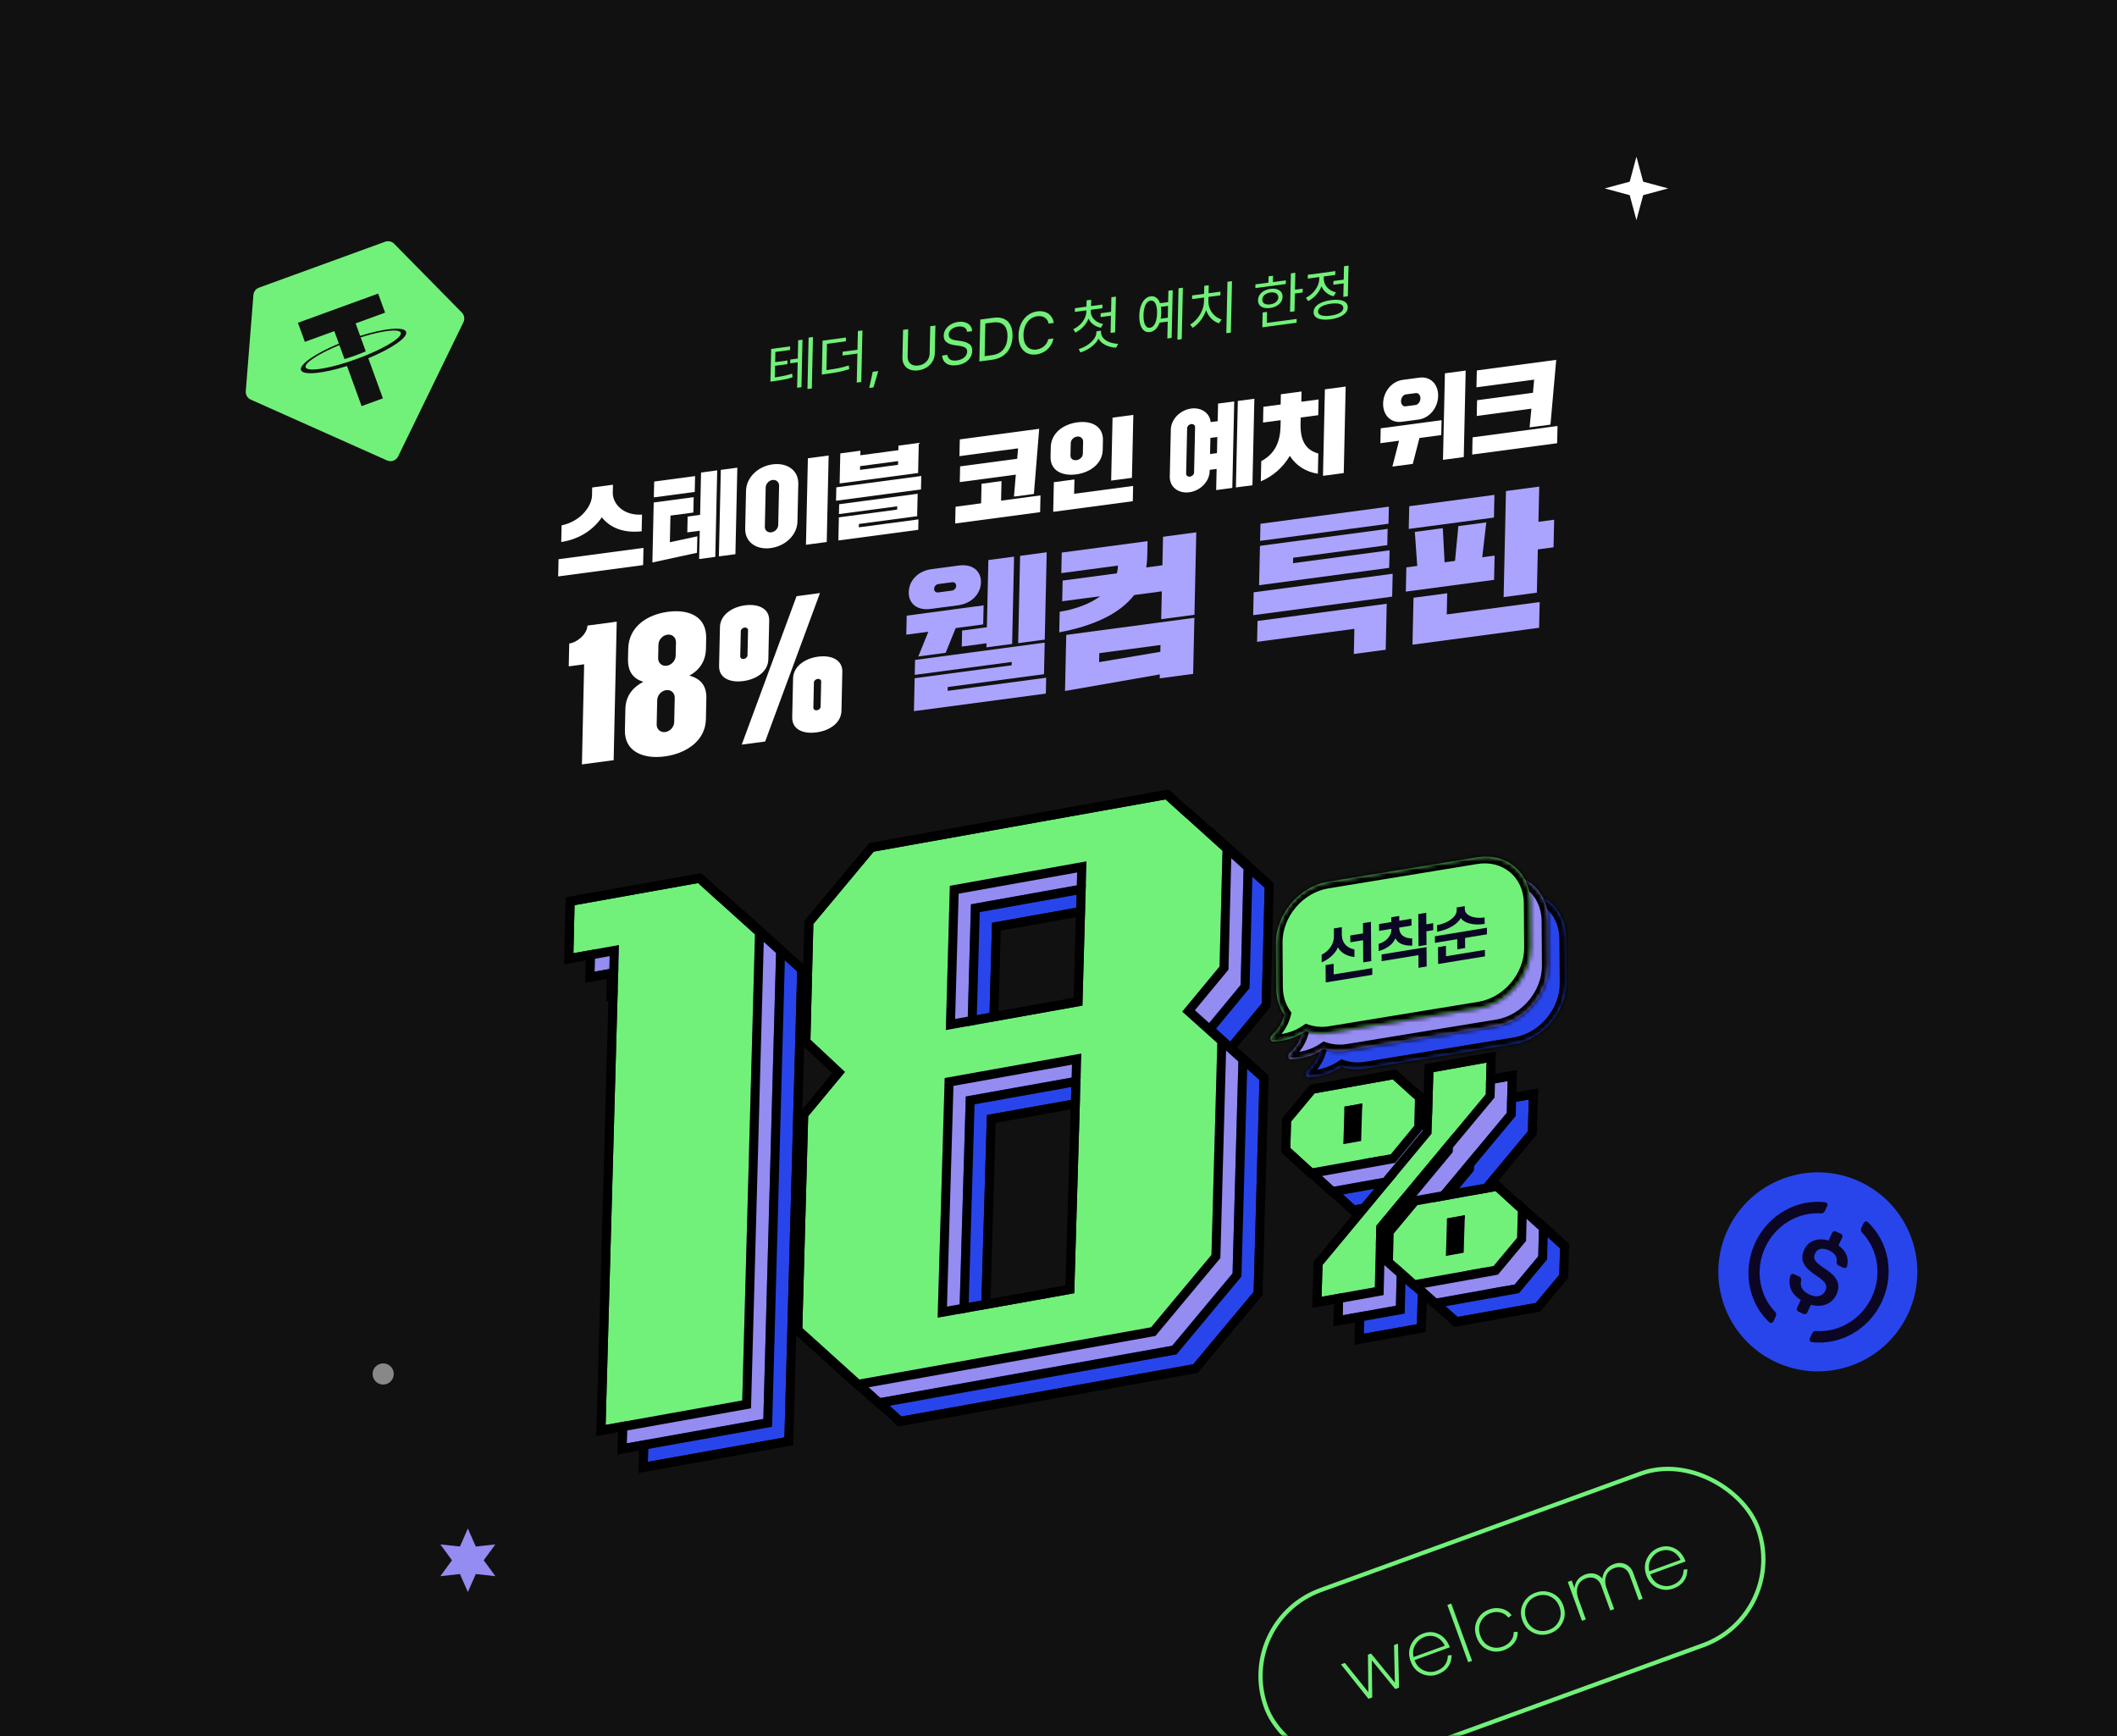 <svg width="500" height="410" viewBox="0 0 500 410" fill="none" xmlns="http://www.w3.org/2000/svg">
<path d="M0 0H500V410H0V0Z" fill="#111111"/>
<mask id="mask0_1096_6700" style="mask-type:alpha" maskUnits="userSpaceOnUse" x="0" y="0" width="500" height="410">
<path d="M0 0H500V410H0V0Z" fill="#111111"/>
</mask>
<g mask="url(#mask0_1096_6700)">
<circle opacity="0.5" cx="90.5" cy="324.5" r="2.5" fill="white"/>
<path d="M386.5 37L388.091 42.909L394 44.5L388.091 46.091L386.5 52L384.909 46.091L379 44.5L384.909 42.909L386.5 37Z" fill="white"/>
<path d="M110.5 361L112.375 365.252L116.995 364.75L114.25 368.5L116.995 372.25L112.375 371.748L110.5 376L108.625 371.748L104.005 372.25L106.75 368.5L104.005 364.75L108.625 365.252L110.5 361Z" fill="#948CF1"/>
<circle cx="429.343" cy="300.383" r="23.5" transform="rotate(25.006 429.343 300.383)" fill="#2845EB"/>
<path fill-rule="evenodd" clip-rule="evenodd" d="M418.873 312.022C418.655 312.488 418.183 312.59 417.818 312.249C412.988 307.668 411.461 300.115 414.553 293.485C417.646 286.855 424.415 283.171 431.028 283.928C431.524 283.988 431.749 284.415 431.532 284.881L430.995 286.032C430.85 286.342 430.45 286.601 430.121 286.57C424.782 286.2 419.415 289.242 416.924 294.581C414.434 299.92 415.552 305.988 419.267 309.839C419.499 310.08 419.562 310.544 419.416 310.856L418.873 312.022Z" fill="#0B0624"/>
<path fill-rule="evenodd" clip-rule="evenodd" d="M426.82 310.008C426.667 310.335 426.274 310.476 425.945 310.323L424.756 309.768C424.427 309.615 424.282 309.222 424.434 308.895L425.306 307.026C422.867 305.464 422.271 303.425 422.843 301.299C422.939 300.937 423.35 300.758 423.694 300.919L425.055 301.553C425.339 301.686 425.485 301.998 425.414 302.307C425.121 303.598 425.383 304.813 427.469 305.786C429.009 306.504 430.499 306.161 431.094 304.885C431.689 303.609 431.271 302.827 429.186 301.402C426.058 299.402 424.948 297.665 426.159 295.068C427.093 293.066 429.345 292.22 431.863 292.988L432.718 291.155C432.87 290.829 433.264 290.687 433.593 290.841L434.782 291.395C435.111 291.549 435.255 291.941 435.103 292.268L434.224 294.152C435.987 295.39 436.701 297.041 436.26 299.021C436.175 299.398 435.757 299.59 435.406 299.427L434.15 298.841C433.881 298.715 433.739 298.432 433.778 298.134C433.974 296.836 433.38 295.963 431.952 295.296C430.374 294.561 429.206 294.937 428.711 295.997C428.189 297.117 428.39 297.897 430.65 299.377C433.717 301.349 434.975 303.064 433.684 305.832C432.705 307.931 430.342 308.897 427.699 308.142L426.827 310.011L426.82 310.008Z" fill="#0B0624"/>
<path fill-rule="evenodd" clip-rule="evenodd" d="M427.987 316.991C427.491 316.932 427.266 316.504 427.483 316.038L428.02 314.887C428.179 314.545 428.528 314.32 428.895 314.348C434.234 314.718 439.602 311.673 442.093 306.332C444.584 300.99 443.467 294.921 439.753 291.068C439.522 290.828 439.458 290.363 439.604 290.051L440.14 288.901C440.358 288.435 440.834 288.325 441.195 288.673C446.024 293.255 447.55 300.811 444.457 307.444C441.363 314.057 434.604 317.74 427.987 316.991Z" fill="#0B0624"/>
<rect x="291.641" y="382.918" width="123.61" height="43.133" rx="21.566" transform="rotate(-20 291.641 382.918)" fill="#111111" stroke="#71F179"/>
<path d="M330.184 388.183L329.244 388.525L329.448 397.389L323.819 390.52L323.086 390.787L323.183 399.648L317.648 392.745L316.708 393.087L323.201 401.217L324.103 400.889L323.996 392.116L329.534 398.912L330.436 398.583L330.184 388.183ZM342.292 388.713C341.743 387.381 340.895 386.455 339.76 385.91C338.625 385.365 337.416 385.316 336.156 385.774C334.86 386.246 333.915 387.101 333.304 388.345C332.692 389.589 332.647 390.926 333.166 392.354C333.686 393.782 334.561 394.783 335.816 395.306C337.058 395.854 338.306 395.889 339.546 395.438C340.598 395.055 341.43 394.475 341.997 393.694C342.565 392.913 342.843 391.982 342.844 390.875L341.968 390.981C341.903 392.792 341 393.994 339.252 394.63C338.275 394.986 337.28 394.943 336.268 394.503C335.257 394.062 334.52 393.266 334.089 392.082L342.415 389.052L342.292 388.713ZM336.457 386.601C337.397 386.259 338.315 386.266 339.191 386.628C340.049 386.997 340.738 387.661 341.234 388.673L333.867 391.354C333.61 390.298 333.748 389.333 334.274 388.439C334.807 387.564 335.518 386.943 336.457 386.601ZM347.682 392.243L342.757 378.711L341.836 379.046L346.761 392.578L347.682 392.243ZM354.914 388.887C353.824 389.283 352.792 389.255 351.792 388.788C350.781 388.348 350.075 387.519 349.637 386.317C349.22 385.17 349.235 384.1 349.713 383.075C350.198 382.069 350.963 381.364 352.034 380.974C352.824 380.687 353.594 380.641 354.384 380.822C355.154 381.009 355.773 381.423 356.259 382.055L357.021 381.458C356.424 380.696 355.638 380.174 354.657 379.935C353.676 379.696 352.697 379.754 351.72 380.11C350.404 380.589 349.459 381.443 348.867 382.681C348.256 383.925 348.229 385.254 348.735 386.645C349.255 388.073 350.13 389.074 351.372 389.622C352.621 390.189 353.906 390.211 355.222 389.732C356.218 389.37 357.031 388.797 357.636 388.002C358.241 387.208 358.502 386.346 358.431 385.393L357.497 385.456C357.524 386.234 357.309 386.929 356.826 387.531C356.33 388.158 355.704 388.599 354.914 388.887ZM362.649 376.153C361.277 376.653 360.302 377.54 359.709 378.777C359.098 380.021 359.064 381.332 359.563 382.704C360.069 384.094 360.938 385.077 362.206 385.637C363.462 386.222 364.772 386.256 366.144 385.757C367.498 385.264 368.48 384.396 369.084 383.133C369.677 381.896 369.73 380.578 369.223 379.188C368.724 377.816 367.837 376.84 366.588 376.273C365.32 375.713 364.002 375.661 362.649 376.153ZM365.843 384.93C364.735 385.334 363.658 385.3 362.633 384.822C361.607 384.343 360.883 383.522 360.465 382.375C360.048 381.229 360.075 380.134 360.553 379.108C361.031 378.083 361.816 377.372 362.943 376.961C364.052 376.558 365.128 376.592 366.154 377.07C367.179 377.548 367.904 378.37 368.321 379.516C368.738 380.662 368.693 381.765 368.215 382.79C367.736 383.815 366.934 384.533 365.843 384.93ZM381.197 369.381C380.389 369.675 379.75 370.142 379.286 370.736C378.802 371.338 378.524 372.035 378.432 372.835C377.967 372.259 377.381 371.877 376.673 371.687C375.973 371.517 375.221 371.556 374.469 371.83C372.891 372.404 372.028 373.485 371.863 375.077L371.206 373.273L370.285 373.608L373.63 382.798L374.551 382.463L372.793 377.633C372.383 376.505 372.336 375.501 372.654 374.619C372.971 373.737 373.619 373.118 374.577 372.77C375.366 372.482 376.076 372.501 376.735 372.793C377.402 373.104 377.872 373.635 378.159 374.424L380.321 380.363L381.242 380.028L379.484 375.198C379.066 374.051 379.02 373.047 379.356 372.158C379.681 371.295 380.328 370.676 381.305 370.321C382.095 370.033 382.804 370.052 383.463 370.344C384.13 370.655 384.6 371.186 384.887 371.975L387.049 377.914L387.97 377.579L385.76 371.509C385.398 370.513 384.784 369.821 383.938 369.426C383.08 369.057 382.175 369.025 381.197 369.381ZM397.976 368.446C397.427 367.113 396.579 366.187 395.444 365.643C394.31 365.098 393.1 365.049 391.841 365.507C390.544 365.979 389.599 366.834 388.988 368.078C388.376 369.322 388.331 370.658 388.851 372.087C389.37 373.515 390.246 374.516 391.5 375.038C392.742 375.587 393.99 375.622 395.23 375.171C396.283 374.788 397.115 374.208 397.682 373.427C398.249 372.646 398.527 371.715 398.528 370.607L397.652 370.714C397.587 372.525 396.684 373.726 394.936 374.362C393.959 374.718 392.964 374.676 391.953 374.235C390.941 373.795 390.204 372.999 389.773 371.815L398.099 368.784L397.976 368.446ZM392.142 366.334C393.081 365.992 393.999 365.999 394.876 366.361C395.733 366.729 396.422 367.394 396.918 368.405L389.551 371.087C389.294 370.031 389.432 369.065 389.958 368.172C390.491 367.297 391.202 366.676 392.142 366.334Z" fill="#71F179"/>
<path d="M91.416 108.746C92.401 109.185 93.558 108.764 94.03 107.794L109.454 76.098C109.825 75.336 109.676 74.424 109.081 73.82L93.081 57.564C92.532 57.006 91.708 56.82 90.972 57.087L61.165 67.936C60.429 68.204 59.917 68.877 59.855 69.657L58.048 92.394C57.981 93.239 58.453 94.034 59.227 94.379L91.416 108.746Z" fill="#71F179"/>
<path fill-rule="evenodd" clip-rule="evenodd" d="M86.699 83.816C86.562 83.878 85.848 84.186 84.222 84.777C82.929 85.248 81.998 85.544 81.67 85.647C76.595 87.252 72.558 87.765 72.19 86.753C71.821 85.741 75.244 83.54 80.162 81.504L81.364 84.805C81.699 84.709 82.654 84.422 83.947 83.952C85.499 83.387 86.253 83.041 86.388 82.978L85.187 79.678C90.252 78.079 94.282 77.569 94.649 78.578C95.016 79.588 91.603 81.787 86.694 83.817L86.699 83.816ZM83.992 76.374L90.951 73.841L89.311 69.336L70.364 76.233L72.004 80.737L78.962 78.205L80.036 81.157C74.473 83.468 70.616 86.104 71.09 87.408C71.565 88.712 76.214 88.251 81.961 86.447L85.407 95.912L90.436 94.082L86.989 84.613C92.54 82.307 96.39 79.674 95.916 78.371C95.442 77.069 90.803 77.526 85.065 79.327L83.992 76.374Z" fill="#111111"/>
</g>
<g clip-path="url(#clip0_1096_6700)">
<path d="M185.266 339.478L153.005 345.251L156.153 231.917L145.399 233.842L145.663 222.5L174.829 217.281L188.272 229.421L185.266 339.478Z" fill="#2845EB"/>
<path d="M297.996 236.994L289.186 247.641L297.465 255.057L296.086 305.101L281.829 322.198L212.906 334.531L199.463 322.392L200.843 272.348L209.509 261.899L201.374 254.285L202.062 226.953L216.318 209.857L285.242 197.523L298.685 209.663L297.996 236.994ZM233.348 251.986L265.61 246.212L266.565 212.159L234.304 217.932L233.348 251.986ZM265.346 257.554L233.084 263.327L231.419 319.924L263.681 314.151L265.346 257.554Z" fill="#2845EB"/>
<path d="M334.667 312.742L322.097 314.992L322.318 307.485L348.075 276.474L348.503 261.93L361.072 259.68L360.851 267.187L335.031 298.209L334.667 312.742ZM314.724 279.842L314.889 273.612L320.443 266.951L338.917 263.645L344.154 268.375L343.989 274.605L338.442 281.331L319.968 284.637L314.724 279.842ZM327.245 278.935L331.434 278.185L331.704 269.336L327.514 270.086L327.245 278.935ZM368.281 301.06L362.726 307.721L344.253 311.027L338.952 306.308L339.117 300.078L344.728 293.341L363.201 290.035L368.446 294.83L368.281 301.06ZM355.925 295.737L351.735 296.487L351.466 305.336L355.656 304.586L355.925 295.737Z" fill="#2845EB"/>
<path fill-rule="evenodd" clip-rule="evenodd" d="M187.342 341.329L150.805 347.867L153.954 234.533L143.211 236.456L143.579 220.651L175.564 214.927L190.428 228.35L187.342 341.329ZM156.153 231.917L153.004 345.251L185.266 339.478L188.272 229.421L174.829 217.281L145.663 222.5L145.399 233.842L156.153 231.917ZM300.104 237.737L292.179 247.314L299.621 253.981L298.192 305.852L282.862 324.235L212.171 336.886L197.307 323.463L198.737 271.601L206.542 262.189L199.221 255.336L199.954 226.205L215.286 207.819L285.977 195.169L300.838 208.589L300.104 237.737ZM209.508 261.899L200.842 272.348L199.463 322.392L212.906 334.532L281.829 322.198L296.086 305.101L297.465 255.057L289.186 247.641L297.996 236.994L298.684 209.663L285.241 197.523L216.318 209.857L202.062 226.953L201.374 254.285L209.508 261.899ZM263.536 244.361L264.365 214.775L236.378 219.783L235.548 249.37L263.536 244.361ZM233.348 251.986L265.61 246.212L266.565 212.159L234.303 217.932L233.348 251.986ZM235.156 265.179L233.623 317.308L261.609 312.3L263.143 260.17L235.156 265.179ZM233.084 263.327L231.419 319.924L263.681 314.151L265.346 257.554L233.084 263.327ZM336.747 314.592L319.894 317.608L320.214 306.735L345.97 275.724L345.977 275.491L339.481 283.368L319.225 286.993L312.569 280.906L312.782 272.862L319.411 264.913L339.652 261.291L346.22 267.223L346.431 260.078L363.275 257.064L362.955 267.938L337.139 298.956L337.133 299.182L343.694 291.303L363.944 287.68L370.601 293.766L370.387 301.81L363.759 309.759L343.526 313.379L336.925 307.504L336.747 314.592ZM335.031 298.209L360.851 267.187L361.072 259.68L348.502 261.93L348.075 276.474L322.318 307.485L322.097 314.992L334.667 312.742L335.031 298.209ZM320.443 266.951L314.889 273.612L314.723 279.842L319.968 284.637L338.442 281.331L343.989 274.605L344.154 268.375L338.917 263.645L320.443 266.951ZM368.446 294.83L363.201 290.035L344.728 293.341L339.117 300.079L338.952 306.309L344.253 311.027L362.726 307.721L368.281 301.06L368.446 294.83ZM331.434 278.185L327.244 278.935L327.514 270.086L331.704 269.336L331.434 278.185ZM351.735 296.487L355.925 295.737L355.656 304.586L351.466 305.336L351.735 296.487Z" fill="black"/>
<path d="M180.285 335.116L148.023 340.89L151.171 227.556L140.417 229.48L140.681 218.139L169.847 212.92L183.29 225.06L180.285 335.116Z" fill="#948CF1"/>
<path d="M293.015 232.633L284.204 243.279L292.483 250.696L291.104 300.74L276.847 317.836L207.924 330.17L194.481 318.03L195.861 267.987L204.527 257.537L196.392 249.924L197.08 222.592L211.337 205.495L280.26 193.161L293.703 205.301L293.015 232.633ZM228.366 247.624L260.628 241.851L261.583 207.798L229.322 213.571L228.366 247.624ZM260.364 253.192L228.102 258.966L226.438 315.563L258.699 309.79L260.364 253.192Z" fill="#948CF1"/>
<path d="M329.685 308.381L317.116 310.63L317.336 303.124L343.093 272.113L343.521 257.568L356.09 255.319L355.869 262.826L330.049 293.848L329.685 308.381ZM309.742 275.481L309.907 269.251L315.461 262.59L333.935 259.284L339.172 264.014L339.007 270.244L333.46 276.97L314.986 280.276L309.742 275.481ZM322.263 274.573L326.453 273.824L326.722 264.975L322.532 265.725L322.263 274.573ZM363.299 296.699L357.744 303.36L339.271 306.666L333.97 301.947L334.135 295.717L339.746 288.979L358.219 285.674L363.464 290.469L363.299 296.699ZM350.943 291.376L346.753 292.126L346.484 300.975L350.674 300.225L350.943 291.376Z" fill="#948CF1"/>
<path fill-rule="evenodd" clip-rule="evenodd" d="M182.36 336.967L145.823 343.506L148.972 230.172L138.229 232.094L138.597 216.29L170.582 210.566L185.446 223.988L182.36 336.967ZM151.171 227.556L148.023 340.89L180.284 335.116L183.29 225.06L169.847 212.92L140.681 218.139L140.417 229.48L151.171 227.556ZM295.122 233.376L287.197 242.953L294.639 249.62L293.21 301.49L277.88 319.874L207.189 332.524L192.325 319.102L193.755 267.24L201.56 257.828L194.239 250.975L194.972 221.844L210.304 203.458L280.995 190.807L295.856 204.228L295.122 233.376ZM204.527 257.537L195.86 267.987L194.481 318.03L207.924 330.17L276.847 317.836L291.104 300.74L292.483 250.696L284.204 243.279L293.014 232.633L293.703 205.301L280.26 193.161L211.336 205.495L197.08 222.592L196.392 249.924L204.527 257.537ZM258.554 240L259.384 210.414L231.396 215.422L230.566 245.008L258.554 240ZM228.366 247.624L260.628 241.851L261.583 207.798L229.321 213.571L228.366 247.624ZM230.174 260.817L228.641 312.946L256.627 307.938L258.161 255.809L230.174 260.817ZM228.102 258.966L226.437 315.563L258.699 309.79L260.364 253.192L228.102 258.966ZM331.765 310.231L314.912 313.247L315.232 302.374L340.988 271.363L340.995 271.13L334.499 279.006L314.243 282.631L307.587 276.545L307.8 268.501L314.429 260.552L334.67 256.93L341.239 262.862L341.449 255.717L358.293 252.702L357.974 263.577L332.157 294.595L332.152 294.821L338.713 286.942L358.962 283.318L365.619 289.404L365.405 297.448L358.777 305.397L338.544 309.018L331.943 303.142L331.765 310.231ZM330.049 293.848L355.869 262.826L356.09 255.319L343.521 257.568L343.093 272.113L317.336 303.124L317.115 310.63L329.685 308.381L330.049 293.848ZM315.461 262.59L309.907 269.251L309.742 275.481L314.986 280.276L333.46 276.97L339.007 270.244L339.172 264.014L333.935 259.284L315.461 262.59ZM363.464 290.469L358.219 285.674L339.746 288.979L334.135 295.717L333.97 301.947L339.271 306.666L357.744 303.36L363.299 296.699L363.464 290.469ZM326.452 273.824L322.263 274.573L322.532 265.725L326.722 264.975L326.452 273.824ZM346.753 292.126L350.943 291.376L350.674 300.225L346.484 300.975L346.753 292.126Z" fill="black"/>
<path d="M175.303 330.755L143.041 336.528L146.189 223.195L135.435 225.119L135.7 213.778L164.866 208.558L178.309 220.698L175.303 330.755Z" fill="#71F179"/>
<path d="M288.033 228.272L279.222 238.918L287.502 246.335L286.123 296.378L271.866 313.475L202.943 325.809L189.5 313.669L190.879 263.625L199.545 253.176L191.41 245.562L192.099 218.231L206.355 201.134L275.278 188.8L288.721 200.94L288.033 228.272ZM223.385 243.263L255.647 237.49L256.602 203.436L224.34 209.21L223.385 243.263ZM255.383 248.831L223.121 254.604L221.456 311.202L253.718 305.428L255.383 248.831Z" fill="#71F179"/>
<path d="M324.704 304.02L312.134 306.269L312.355 298.762L338.111 267.751L338.539 253.207L351.109 250.958L350.888 258.464L325.068 289.487L324.704 304.02ZM304.76 271.119L304.925 264.889L310.48 258.228L328.953 254.922L334.191 259.652L334.026 265.882L328.478 272.609L310.005 275.915L304.76 271.119ZM317.281 270.212L321.471 269.462L321.74 260.614L317.55 261.363L317.281 270.212ZM358.317 292.337L352.763 298.998L334.29 302.304L328.989 297.586L329.154 291.356L334.765 284.618L353.238 281.312L358.483 286.107L358.317 292.337ZM345.962 287.015L341.772 287.764L341.502 296.613L345.692 295.863L345.962 287.015Z" fill="#71F179"/>
<path fill-rule="evenodd" clip-rule="evenodd" d="M177.379 332.606L140.842 339.144L143.99 225.811L133.248 227.733L133.616 211.928L165.601 206.204L180.464 219.627L177.379 332.606ZM146.189 223.195L143.041 336.528L175.303 330.755L178.308 220.698L164.865 208.558L135.699 213.778L135.435 225.119L146.189 223.195ZM290.141 229.015L282.215 238.591L289.658 245.258L288.228 297.129L272.898 315.513L202.207 328.163L187.344 314.74L188.773 262.878L196.579 253.466L189.257 246.613L189.991 217.482L205.322 199.096L276.014 186.446L290.875 199.867L290.141 229.015ZM199.545 253.176L190.879 263.625L189.5 313.669L202.943 325.809L271.866 313.475L286.122 296.378L287.502 246.335L279.222 238.918L288.033 228.272L288.721 200.94L275.278 188.8L206.355 201.134L192.098 218.231L191.41 245.562L199.545 253.176ZM253.572 235.639L254.402 206.052L226.415 211.061L225.585 240.647L253.572 235.639ZM223.385 243.263L255.647 237.49L256.602 203.436L224.34 209.21L223.385 243.263ZM225.193 256.456L223.659 308.585L251.646 303.577L253.179 251.448L225.193 256.456ZM223.121 254.604L221.456 311.202L253.718 305.429L255.383 248.831L223.121 254.604ZM326.784 305.87L309.931 308.886L310.251 298.012L336.007 267.001L336.014 266.768L329.518 274.645L309.262 278.27L302.605 272.184L302.819 264.14L309.447 256.191L329.689 252.568L336.257 258.5L336.467 251.355L353.312 248.341L352.992 259.216L327.176 290.234L327.17 290.459L333.731 282.581L353.981 278.957L360.637 285.043L360.424 293.087L353.795 301.036L333.563 304.657L326.962 298.781L326.784 305.87ZM325.068 289.487L350.888 258.464L351.109 250.958L338.539 253.207L338.111 267.751L312.355 298.762L312.134 306.269L324.704 304.02L325.068 289.487ZM310.48 258.228L304.925 264.889L304.76 271.119L310.005 275.915L328.478 272.609L334.026 265.882L334.191 259.652L328.953 254.922L310.48 258.228ZM358.483 286.107L353.238 281.312L334.765 284.618L329.154 291.356L328.988 297.586L334.289 302.304L352.763 298.998L358.317 292.337L358.483 286.107ZM321.471 269.462L317.281 270.212L317.55 261.363L321.74 260.614L321.471 269.462ZM341.772 287.764L345.962 287.015L345.692 295.863L341.502 296.613L341.772 287.764Z" fill="black"/>
<mask id="path-20-inside-1_1096_6700" fill="white">
<path fill-rule="evenodd" clip-rule="evenodd" d="M322.097 216.644C315.229 217.769 309.705 224.322 309.757 231.28L309.836 241.78C309.855 244.214 310.553 246.375 311.747 248.109C311.287 249.882 310.365 251.494 308.918 252.759C308.274 253.323 308.328 254.383 309.111 254.367C311.279 254.323 314.166 253.751 316.812 251.933C318.488 252.503 320.374 252.67 322.366 252.343L357.597 246.574C364.464 245.45 369.988 238.897 369.936 231.938L369.857 221.439C369.804 214.48 364.195 209.751 357.327 210.875L322.097 216.644Z"/>
</mask>
<path fill-rule="evenodd" clip-rule="evenodd" d="M322.097 216.644C315.229 217.769 309.705 224.322 309.757 231.28L309.836 241.78C309.855 244.214 310.553 246.375 311.747 248.109C311.287 249.882 310.365 251.494 308.918 252.759C308.274 253.323 308.328 254.383 309.111 254.367C311.279 254.323 314.166 253.751 316.812 251.933C318.488 252.503 320.374 252.67 322.366 252.343L357.597 246.574C364.464 245.45 369.988 238.897 369.936 231.938L369.857 221.439C369.804 214.48 364.195 209.751 357.327 210.875L322.097 216.644Z" fill="#2845EB"/>
<path d="M311.747 248.109L313.246 248.291L313.427 247.593L313.062 247.062L311.747 248.109ZM308.918 252.759L308.019 251.613L308.019 251.613L308.918 252.759ZM309.111 254.367L309.317 252.772L309.317 252.772L309.111 254.367ZM316.812 251.933L317.495 250.41L316.789 250.169L316.091 250.648L316.812 251.933ZM311.312 231.026C311.266 224.937 316.1 219.203 322.108 218.219L322.085 215.069C314.359 216.335 308.144 223.706 308.203 231.535L311.312 231.026ZM311.391 241.525L311.312 231.026L308.203 231.535L308.282 242.035L311.391 241.525ZM313.062 247.062C312.018 245.546 311.407 243.658 311.391 241.525L308.282 242.035C308.303 244.77 309.088 247.204 310.433 249.155L313.062 247.062ZM309.816 253.906C311.592 252.353 312.704 250.385 313.246 248.291L310.248 247.926C309.871 249.38 309.137 250.635 308.019 251.613L309.816 253.906ZM309.317 252.772C309.48 252.769 309.679 252.829 309.832 252.983C309.972 253.125 310.017 253.286 310.027 253.393C310.045 253.583 309.971 253.77 309.816 253.906L308.019 251.613C307.22 252.312 306.852 253.311 306.932 254.168C307.017 255.091 307.672 255.987 308.905 255.962L309.317 252.772ZM316.091 250.648C313.817 252.211 311.281 252.732 309.317 252.772L308.905 255.962C311.278 255.914 314.515 255.291 317.533 253.217L316.091 250.648ZM322.354 250.768C320.608 251.054 318.959 250.908 317.495 250.41L316.129 253.456C318.016 254.098 320.14 254.285 322.378 253.918L322.354 250.768ZM357.585 244.999L322.354 250.768L322.378 253.918L357.609 248.149L357.585 244.999ZM368.382 232.193C368.428 238.282 363.594 244.015 357.585 244.999L357.609 248.149C365.334 246.884 371.549 239.512 371.49 231.684L368.382 232.193ZM368.302 221.693L368.382 232.193L371.49 231.684L371.411 221.184L368.302 221.693ZM357.339 212.45C363.348 211.466 368.256 215.604 368.302 221.693L371.411 221.184C371.352 213.356 365.041 208.035 357.315 209.3L357.339 212.45ZM322.108 218.219L357.339 212.45L357.315 209.3L322.085 215.069L322.108 218.219Z" fill="black" mask="url(#path-20-inside-1_1096_6700)"/>
<path d="M330.338 230.455L330.378 235.697L332.264 235.388L332.194 226.12L330.308 226.429L330.326 228.845L327.322 229.336L327.334 230.947L330.338 230.455ZM320.559 235.692C322.253 234.963 323.821 233.6 324.403 232.124C325.006 233.406 326.577 234.255 328.305 234.423L328.291 232.622C326.644 232.372 325.353 231.121 325.326 229.308L325.311 227.37L323.439 227.676L323.453 229.56C323.467 231.403 322.198 233.073 320.546 233.89L320.559 235.692ZM332.518 238.626L332.506 237.043L323.399 238.534L323.381 236.023L321.481 236.334L321.512 240.428L332.518 238.626ZM334.026 233.022C335.762 232.533 337.36 231.533 337.969 229.998C338.586 231.332 340.194 231.807 341.947 231.725L341.934 230.019C340.357 230.086 338.881 229.33 338.867 227.542L338.867 227.473L341.776 226.997L341.764 225.386L338.882 225.858L338.873 224.725L337.001 225.032L337.009 226.165L334.113 226.639L334.125 228.25L337.021 227.775L337.022 227.844C337.035 229.632 335.588 230.866 334.013 231.316L334.026 233.022ZM345.318 231.569L345.293 228.348L346.91 228.083L346.897 226.432L345.281 226.696L345.26 223.98L343.374 224.289L343.432 231.878L345.318 231.569ZM343.407 233.987L343.43 236.976L345.356 236.66L345.322 232.088L334.707 233.826L334.719 235.409L343.407 233.987ZM347.816 228.454C350.523 227.97 352.618 226.67 353.416 225.227C354.221 226.408 356.316 227.021 359.051 226.614L359.039 225.086C356.439 225.457 354.369 224.593 354.358 223.092L354.352 222.409L352.44 222.722L352.445 223.405C352.456 224.906 350.417 226.429 347.805 226.912L347.816 228.454ZM352.577 230.216L352.595 232.605L354.44 232.303L354.422 229.914L359.595 229.067L359.583 227.511L347.298 229.523L347.31 231.079L352.577 230.216ZM359.122 234.27L359.11 232.741L349.923 234.245L349.905 231.788L348.032 232.095L348.063 236.081L359.122 234.27Z" fill="#2845EB"/>
<mask id="path-23-inside-2_1096_6700" fill="white">
<path fill-rule="evenodd" clip-rule="evenodd" d="M317.897 212.443C311.029 213.568 305.505 220.12 305.557 227.079L305.636 237.579C305.655 240.013 306.353 242.174 307.547 243.907C307.087 245.681 306.165 247.292 304.718 248.558C304.074 249.121 304.128 250.182 304.911 250.166C307.079 250.122 309.966 249.549 312.612 247.731C314.288 248.302 316.174 248.468 318.166 248.142L353.397 242.373C360.264 241.248 365.789 234.695 365.736 227.737L365.657 217.237C365.604 210.279 359.995 205.549 353.127 206.674L317.897 212.443Z"/>
</mask>
<path fill-rule="evenodd" clip-rule="evenodd" d="M317.897 212.443C311.029 213.568 305.505 220.12 305.557 227.079L305.636 237.579C305.655 240.013 306.353 242.174 307.547 243.907C307.087 245.681 306.165 247.292 304.718 248.558C304.074 249.121 304.128 250.182 304.911 250.166C307.079 250.122 309.966 249.549 312.612 247.731C314.288 248.302 316.174 248.468 318.166 248.142L353.397 242.373C360.264 241.248 365.789 234.695 365.736 227.737L365.657 217.237C365.604 210.279 359.995 205.549 353.127 206.674L317.897 212.443Z" fill="#948CF1"/>
<path d="M307.547 243.907L309.046 244.09L309.227 243.391L308.862 242.861L307.547 243.907ZM304.718 248.558L305.616 249.704L305.616 249.704L304.718 248.558ZM304.911 250.166L305.117 248.571L305.117 248.571L304.911 250.166ZM312.612 247.731L313.295 246.208L312.589 245.968L311.891 246.447L312.612 247.731ZM307.112 226.824C307.066 220.736 311.9 215.002 317.908 214.018L317.885 210.868C310.159 212.133 303.944 219.505 304.003 227.333L307.112 226.824ZM307.191 237.324L307.112 226.824L304.003 227.333L304.082 237.833L307.191 237.324ZM308.862 242.861C307.818 241.345 307.207 239.456 307.191 237.324L304.082 237.833C304.103 240.569 304.889 243.002 306.233 244.954L308.862 242.861ZM305.616 249.704C307.392 248.151 308.504 246.184 309.046 244.09L306.048 243.724C305.671 245.178 304.937 246.433 303.819 247.412L305.616 249.704ZM305.117 248.571C305.28 248.567 305.479 248.627 305.632 248.782C305.772 248.923 305.817 249.085 305.827 249.192C305.845 249.381 305.771 249.569 305.616 249.704L303.819 247.412C303.02 248.11 302.652 249.11 302.732 249.966C302.817 250.889 303.472 251.786 304.705 251.761L305.117 248.571ZM311.891 246.447C309.617 248.009 307.081 248.531 305.117 248.571L304.705 251.761C307.078 251.713 310.315 251.089 313.333 249.016L311.891 246.447ZM318.154 246.567C316.408 246.853 314.759 246.707 313.295 246.208L311.929 249.254C313.816 249.897 315.94 250.083 318.178 249.717L318.154 246.567ZM353.385 240.798L318.154 246.567L318.178 249.717L353.409 243.948L353.385 240.798ZM364.182 227.991C364.228 234.08 359.394 239.814 353.385 240.798L353.409 243.948C361.134 242.683 367.349 235.311 367.29 227.482L364.182 227.991ZM364.102 217.492L364.182 227.991L367.29 227.482L367.211 216.983L364.102 217.492ZM353.139 208.249C359.148 207.265 364.057 211.403 364.102 217.492L367.211 216.983C367.152 209.154 360.841 203.834 353.115 205.099L353.139 208.249ZM317.908 214.018L353.139 208.249L353.115 205.099L317.885 210.868L317.908 214.018Z" fill="black" mask="url(#path-23-inside-2_1096_6700)"/>
<path d="M326.138 226.255L326.177 231.496L328.063 231.187L327.993 221.919L326.108 222.228L326.126 224.644L323.122 225.136L323.134 226.747L326.138 226.255ZM316.359 231.491C318.053 230.763 319.62 229.399 320.203 227.924C320.806 229.205 322.377 230.055 324.104 230.223L324.091 228.421C322.443 228.172 321.153 226.921 321.126 225.108L321.111 223.169L319.238 223.476L319.253 225.36C319.267 227.202 317.998 228.872 316.345 229.69L316.359 231.491ZM328.317 234.426L328.305 232.842L319.199 234.334L319.18 231.822L317.281 232.133L317.312 236.228L328.317 234.426ZM329.826 228.821C331.562 228.332 333.159 227.333 333.768 225.798C334.385 227.132 335.994 227.606 337.747 227.524L337.734 225.818C336.156 225.885 334.68 225.129 334.667 223.341L334.666 223.273L337.576 222.796L337.564 221.186L334.681 221.658L334.673 220.525L332.8 220.831L332.809 221.964L329.913 222.439L329.925 224.049L332.821 223.575L332.821 223.643C332.835 225.431 331.388 226.666 329.813 227.115L329.826 228.821ZM341.117 227.369L341.093 224.147L342.709 223.883L342.697 222.231L341.08 222.496L341.06 219.78L339.174 220.088L339.231 227.678L341.117 227.369ZM339.207 229.786L339.229 232.775L341.156 232.46L341.121 227.887L330.506 229.626L330.518 231.209L339.207 229.786ZM343.616 224.254C346.323 223.769 348.417 222.47 349.216 221.027C350.02 222.207 352.115 222.821 354.85 222.414L354.839 220.885C352.238 221.256 350.168 220.393 350.157 218.891L350.152 218.209L348.239 218.522L348.244 219.204C348.256 220.706 346.217 222.229 343.604 222.711L343.616 224.254ZM348.377 226.016L348.395 228.405L350.24 228.102L350.222 225.714L355.395 224.867L355.383 223.311L343.098 225.322L343.11 226.878L348.377 226.016ZM354.921 230.069L354.91 228.54L345.723 230.045L345.704 227.588L343.832 227.894L343.862 231.88L354.921 230.069Z" fill="#948CF1"/>
<mask id="path-26-inside-3_1096_6700" fill="white">
<path fill-rule="evenodd" clip-rule="evenodd" d="M313.697 208.244C306.83 209.369 301.305 215.921 301.358 222.88L301.437 233.38C301.455 235.814 302.154 237.975 303.348 239.708C302.888 241.482 301.965 243.093 300.518 244.359C299.874 244.922 299.929 245.983 300.711 245.967C302.88 245.923 305.766 245.35 308.413 243.532C310.088 244.103 311.974 244.269 313.966 243.943L349.197 238.174C356.065 237.049 361.589 230.497 361.537 223.538L361.457 213.038C361.405 206.08 355.795 201.35 348.928 202.475L313.697 208.244Z"/>
</mask>
<path fill-rule="evenodd" clip-rule="evenodd" d="M313.697 208.244C306.83 209.369 301.305 215.921 301.358 222.88L301.437 233.38C301.455 235.814 302.154 237.975 303.348 239.708C302.888 241.482 301.965 243.093 300.518 244.359C299.874 244.922 299.929 245.983 300.711 245.967C302.88 245.923 305.766 245.35 308.413 243.532C310.088 244.103 311.974 244.269 313.966 243.943L349.197 238.174C356.065 237.049 361.589 230.497 361.537 223.538L361.457 213.038C361.405 206.08 355.795 201.35 348.928 202.475L313.697 208.244Z" fill="#71F179"/>
<path d="M303.348 239.708L304.847 239.891L305.028 239.192L304.662 238.662L303.348 239.708ZM300.518 244.359L301.417 245.506L301.417 245.506L300.518 244.359ZM300.711 245.967L300.917 244.372L300.917 244.372L300.711 245.967ZM308.413 243.532L309.096 242.009L308.389 241.769L307.692 242.248L308.413 243.532ZM313.966 243.943L313.978 245.518L313.966 243.943ZM349.197 238.174L349.185 236.599L349.197 238.174ZM302.912 222.625C302.866 216.537 307.7 210.803 313.709 209.819L313.685 206.669C305.959 207.934 299.744 215.306 299.804 223.134L302.912 222.625ZM302.991 233.125L302.912 222.625L299.804 223.134L299.883 233.634L302.991 233.125ZM304.662 238.662C303.618 237.146 303.007 235.257 302.991 233.125L299.883 233.634C299.903 236.37 300.689 238.804 302.033 240.755L304.662 238.662ZM301.417 245.506C303.192 243.952 304.304 241.985 304.847 239.891L301.849 239.525C301.472 240.979 300.738 242.234 299.62 243.213L301.417 245.506ZM300.917 244.372C301.08 244.368 301.279 244.428 301.433 244.583C301.573 244.724 301.618 244.886 301.628 244.993C301.645 245.182 301.572 245.37 301.417 245.506L299.62 243.213C298.821 243.911 298.453 244.911 298.532 245.767C298.618 246.69 299.272 247.587 300.505 247.562L300.917 244.372ZM307.692 242.248C305.418 243.81 302.882 244.332 300.917 244.372L300.505 247.562C302.878 247.514 306.115 246.89 309.134 244.817L307.692 242.248ZM313.955 242.368C312.209 242.654 310.56 242.508 309.096 242.009L307.73 245.055C309.616 245.698 311.74 245.885 313.978 245.518L313.955 242.368ZM349.185 236.599L313.955 242.368L313.978 245.518L349.209 239.749L349.185 236.599ZM359.982 223.792C360.028 229.881 355.194 235.615 349.185 236.599L349.209 239.749C356.935 238.484 363.15 231.112 363.091 223.283L359.982 223.792ZM359.903 213.293L359.982 223.792L363.091 223.283L363.012 212.784L359.903 213.293ZM348.94 204.05C354.949 203.066 359.857 207.204 359.903 213.293L363.012 212.784C362.953 204.955 356.642 199.635 348.916 200.9L348.94 204.05ZM313.709 209.819L348.94 204.05L348.916 200.9L313.685 206.669L313.709 209.819Z" fill="black" mask="url(#path-26-inside-3_1096_6700)"/>
<path d="M321.938 222.055L321.978 227.296L323.864 226.987L323.794 217.719L321.908 218.028L321.926 220.444L318.922 220.936L318.935 222.546L321.938 222.055ZM312.159 227.291C313.853 226.563 315.421 225.199 316.003 223.723C316.606 225.005 318.177 225.855 319.905 226.023L319.891 224.221C318.244 223.972 316.953 222.721 316.926 220.907L316.911 218.969L315.039 219.276L315.053 221.159C315.067 223.002 313.798 224.672 312.146 225.489L312.159 227.291ZM324.118 230.226L324.106 228.642L315 230.133L314.981 227.622L313.081 227.933L313.112 232.028L324.118 230.226ZM325.626 224.621C327.363 224.132 328.96 223.132 329.569 221.598C330.186 222.932 331.794 223.406 333.547 223.324L333.534 221.618C331.957 221.685 330.481 220.929 330.467 219.141L330.467 219.073L333.377 218.596L333.364 216.986L330.482 217.458L330.473 216.325L328.601 216.631L328.609 217.764L325.713 218.238L325.725 219.849L328.621 219.375L328.622 219.443C328.635 221.231 327.188 222.466 325.613 222.915L325.626 224.621ZM336.918 223.169L336.893 219.947L338.51 219.683L338.497 218.031L336.881 218.296L336.86 215.579L334.975 215.888L335.032 223.477L336.918 223.169ZM335.007 225.586L335.03 228.575L336.956 228.26L336.922 223.687L326.307 225.425L326.319 227.009L335.007 225.586ZM339.416 220.053C342.124 219.569 344.218 218.27 345.016 216.827C345.821 218.007 347.916 218.621 350.651 218.214L350.639 216.685C348.039 217.056 345.969 216.192 345.958 214.691L345.952 214.008L344.04 214.322L344.045 215.004C344.056 216.506 342.018 218.028 339.405 218.511L339.416 220.053ZM344.177 221.816L344.195 224.204L346.041 223.902L346.023 221.514L351.195 220.667L351.184 219.11L338.898 221.122L338.91 222.678L344.177 221.816ZM350.722 225.869L350.71 224.34L341.524 225.845L341.505 223.388L339.633 223.694L339.663 227.68L350.722 225.869Z" fill="#0B0624"/>
<path d="M132.555 128.014C137.137 127.293 140.277 124.901 142.143 122.174C143.897 124.418 146.95 125.985 151.549 125.481L151.636 121.544C147.065 121.803 144.674 118.833 144.729 116.369L144.771 114.478L139.864 115.132L139.822 117.023C139.767 119.487 137.23 123.114 132.642 124.077L132.555 128.014ZM151.893 133.462L151.984 129.393L131.921 132.068L131.831 136.137L151.893 133.462Z" fill="white"/>
<path d="M168.939 131.518L169.393 111.085L165.577 111.594L165.355 121.601L162.411 121.994L162.327 125.733L165.271 125.34L165.123 132.027L168.939 131.518ZM173.693 130.884L174.147 110.451L170.244 110.972L169.79 131.404L173.693 130.884ZM164.083 116.179L164.167 112.44L154.506 113.728L154.423 117.467L164.083 116.179ZM164.612 130.56L164.698 126.667L158.21 128.058L158.35 121.768L163.758 121.047L163.839 117.418L154.396 118.677L154.081 132.841L164.612 130.56Z" fill="white"/>
<path d="M195.26 128.008L195.714 107.575L190.808 108.23L190.354 128.663L195.26 128.008ZM182.031 129.443C185.432 128.99 188.273 126.418 188.345 123.185L188.542 114.277C188.614 111.044 185.872 109.217 182.47 109.67C179.09 110.121 176.272 112.69 176.2 115.923L176.002 124.831C175.93 128.064 178.651 129.894 182.031 129.443ZM182.179 125.718C181.241 125.843 180.625 125.201 180.642 124.431L180.849 115.084C180.866 114.358 181.516 113.482 182.453 113.357C183.391 113.232 184.028 113.936 184.011 114.662L183.804 124.01C183.787 124.78 183.116 125.593 182.179 125.718Z" fill="white"/>
<path d="M216.843 111.71L217.001 104.606L212.203 105.245L212.179 106.323L203.195 107.521L203.219 106.443L198.465 107.077L198.307 114.181L216.843 111.71ZM203.138 110.094L212.122 108.896L212.103 109.776L203.118 110.974L203.138 110.094ZM217.518 115.589L217.588 112.422L197.526 115.097L197.455 118.264L217.518 115.589ZM216.871 125.127L216.926 122.664L202.838 124.542L202.856 123.75L216.616 121.915L216.734 116.615L198.198 119.086L198.146 121.418L211.906 119.583L211.889 120.353L198.129 122.187L198.008 127.642L216.871 125.127Z" fill="white"/>
<path d="M226.766 110.146L226.684 113.863L239.92 112.098L239.479 117.288L244.189 116.66L245.444 101.274L226.69 103.774L226.602 107.733L240.45 105.887L240.243 108.349L226.766 110.146ZM236.538 113.623L231.828 114.251L231.725 118.87L225.685 119.676L225.597 123.635L245.659 120.96L245.747 117.001L236.436 118.242L236.538 113.623Z" fill="white"/>
<path d="M254.185 112.038C257.565 111.587 260.374 109.436 260.444 106.269L260.496 103.938C260.568 100.705 257.838 99.292 254.458 99.743C251.056 100.197 248.247 102.347 248.175 105.581L248.123 107.912C248.053 111.079 250.783 112.491 254.185 112.038ZM267.343 112.849L267.673 97.981L262.766 98.635L262.436 113.503L267.343 112.849ZM254.26 108.673C253.409 108.786 252.811 108.318 252.828 107.548L252.891 104.689C252.908 103.919 253.533 103.222 254.383 103.108C255.19 103.001 255.831 103.529 255.814 104.299L255.75 107.158C255.733 107.928 255.066 108.565 254.26 108.673ZM267.546 118.37L267.626 114.763L253.692 116.621L253.767 113.234L248.904 113.882L248.748 120.877L267.546 118.37Z" fill="white"/>
<path d="M285.938 99.69C285.704 97.485 283.69 96.174 281.334 96.488C278.805 96.826 276.584 98.942 276.527 101.471L276.282 112.535C276.225 115.064 278.365 116.599 280.895 116.261C283.425 115.924 285.646 113.808 285.702 111.279L285.709 110.971L287.345 110.753L287.234 115.745L291.05 115.236L291.504 94.803L287.688 95.312L287.595 99.469L285.938 99.69ZM291.9 115.123L295.804 114.603L296.258 94.17L292.354 94.69L291.9 115.123ZM282.02 111.638C282.009 112.1 281.5 112.519 281.064 112.577C280.628 112.635 280.134 112.35 280.144 111.888L280.384 101.089C280.395 100.627 280.904 100.208 281.34 100.15C281.776 100.092 282.27 100.377 282.26 100.839L282.02 111.638ZM285.792 107.232L285.877 103.426L287.512 103.208L287.428 107.013L285.792 107.232Z" fill="white"/>
<path d="M297.781 113.681C300.678 112.483 303.096 110.297 304.633 107.658C306.061 109.924 308.397 111.454 311.258 111.884L311.364 107.111C308.707 106.347 307.073 104.504 307.172 100.061L307.204 98.609L311.348 98.057L311.43 94.34L307.352 94.883L307.406 92.464L302.521 93.115L302.468 95.535L298.39 96.078L298.307 99.795L302.472 99.24L302.44 100.692C302.342 105.113 300.572 107.454 297.887 108.908L297.781 113.681ZM317.371 111.727L317.825 91.294L312.918 91.948L312.464 112.381L317.371 111.727Z" fill="white"/>
<path d="M345.716 107.948L346.17 87.515L341.263 88.169L340.809 108.602L345.716 107.948ZM335.02 99.089C337.658 98.737 339.604 96.285 339.665 93.535C339.727 90.786 337.878 88.84 335.24 89.191L331.314 89.715C328.676 90.067 326.73 92.519 326.669 95.268C326.607 98.018 328.456 99.964 331.094 99.612L335.02 99.089ZM331.958 95.966C331.348 96.048 330.882 95.452 330.899 94.726C330.916 93.956 331.41 93.233 332.021 93.151L334.376 92.837C335.008 92.753 335.496 93.324 335.478 94.116C335.462 94.841 334.946 95.568 334.313 95.653L331.958 95.966ZM333.678 109.553L335.249 103.444L340.395 102.758L340.474 99.239L326.103 101.155L326.025 104.674L330.43 104.087L328.859 110.195L333.678 109.553Z" fill="white"/>
<path d="M348.862 94.524L348.78 98.241L361.689 96.52L361.265 100.94L366.193 100.283L367.555 84.992L348.801 87.493L348.713 91.474L362.342 89.657L362.056 92.765L348.862 94.524ZM347.708 107.353L367.77 104.678L367.86 100.609L347.798 103.284L347.708 107.353Z" fill="white"/>
<path d="M145.661 146.822L138.738 147.745C138.696 149.653 136.444 151.711 134.446 151.978L134.326 157.377L137.966 156.891L137.44 180.537L144.934 179.538L145.661 146.822Z" fill="white"/>
<path d="M148.322 155.654C148.254 158.713 149.676 160.354 151.938 161.021C149.49 162.316 147.774 164.303 147.704 167.435L147.593 172.437C147.48 177.548 151.959 179.319 156.99 178.648C162.022 177.978 166.606 174.998 166.72 169.887L166.831 164.884C166.901 161.753 165.263 160.213 162.822 159.57C165.128 158.294 166.667 156.258 166.735 153.199L166.789 150.752C166.903 145.641 162.781 143.822 157.749 144.493C152.718 145.164 148.49 148.096 148.376 153.207L148.322 155.654ZM155.513 152.255C155.539 151.103 156.487 150.044 157.629 149.892C158.771 149.739 159.678 150.551 159.653 151.703L159.582 154.87C159.557 156.022 158.608 157.081 157.466 157.234C156.324 157.386 155.417 156.574 155.443 155.422L155.513 152.255ZM155.222 165.356C155.248 164.204 156.196 163.145 157.338 162.992C158.48 162.84 159.387 163.652 159.361 164.804L159.234 170.526C159.209 171.678 158.26 172.738 157.118 172.89C155.976 173.042 155.069 172.23 155.095 171.078L155.222 165.356Z" fill="white"/>
<path d="M193.665 140.063L188.134 140.8L175.187 175.863L180.718 175.126L193.665 140.063ZM169.836 157.271C169.773 160.114 172.344 161.279 175.556 160.85C178.767 160.422 181.406 158.563 181.469 155.72L181.673 146.542C181.735 143.771 179.165 142.535 175.953 142.963C172.742 143.391 170.102 145.322 170.04 148.093L169.836 157.271ZM174.964 149.052C174.973 148.656 175.373 148.279 175.837 148.217C176.3 148.156 176.686 148.427 176.677 148.823L176.545 154.762C176.535 155.194 176.136 155.57 175.672 155.632C175.208 155.694 174.823 155.422 174.832 154.99L174.964 149.052ZM187.107 169.394C187.044 172.237 189.615 173.401 192.827 172.973C196.038 172.545 198.677 170.686 198.74 167.843L198.944 158.665C199.005 155.894 196.436 154.657 193.224 155.086C190.013 155.514 187.372 157.445 187.311 160.216L187.107 169.394ZM192.235 161.174C192.244 160.778 192.643 160.402 193.107 160.34C193.571 160.278 193.957 160.55 193.948 160.946L193.816 166.884C193.806 167.316 193.406 167.693 192.943 167.754C192.479 167.816 192.093 167.545 192.103 167.113L192.235 161.174Z" fill="white"/>
<path d="M233.003 151.923L232.982 152.894L239.048 152.086L239.506 131.463L233.44 132.272L233.087 148.144L227.235 148.924L227.151 152.703L233.003 151.923ZM246.756 151.058L247.214 130.435L240.934 131.272L240.475 151.895L246.756 151.058ZM214.629 139.839C214.571 142.431 216.487 144.257 219.806 143.814L226.265 142.953C229.583 142.51 231.628 140.157 231.686 137.565C231.744 134.938 229.792 133.117 226.473 133.559L220.015 134.42C216.696 134.863 214.687 137.212 214.629 139.839ZM221.565 139.919C221.029 139.991 220.611 139.616 220.623 139.076C220.636 138.5 221.073 138.011 221.609 137.94L224.892 137.502C225.427 137.431 225.845 137.806 225.833 138.381C225.821 138.921 225.383 139.41 224.848 139.482L221.565 139.919ZM219.259 149.198L216.888 155.04L223.347 154.179L225.718 148.337L232.213 147.471L232.313 142.972L214.149 145.394L214.049 149.893L219.259 149.198ZM247.006 163.799L247.089 160.056L223.823 163.158L223.843 162.259L246.574 159.228L246.74 151.778L216.123 155.86L216.044 159.387L238.954 156.333L238.936 157.124L216.027 160.179L215.854 167.953L247.006 163.799Z" fill="#ABA4FF"/>
<path d="M274.541 133.502L270.723 134.011C270.847 133.241 270.937 132.403 270.955 131.576L271.039 127.797L250.77 130.499L250.662 135.358L264.044 133.574C264.03 134.222 263.945 134.807 263.79 135.402L250.979 137.11L250.871 142.005L259.863 140.806C257.439 142.6 254.067 143.875 250.282 144.487L250.174 149.346C257.927 147.882 264.321 145.127 267.874 140.527L274.404 139.656L274.258 146.243L282.109 145.196L282.541 125.725L274.691 126.771L274.541 133.502ZM273.933 159.276L273.912 160.212L281.798 159.16L282.093 145.916L251.832 149.95L251.538 163.195L273.933 159.276ZM274.087 152.33L274.051 153.949L259.588 156.38L259.635 154.257L274.087 152.33Z" fill="#ABA4FF"/>
<path d="M327.942 123.69L328.032 119.659L297.7 123.704L297.611 127.735L327.942 123.69ZM328.102 134.111L328.194 129.972L305.392 133.013L305.421 131.717L327.652 128.753L327.737 124.902L297.584 128.922L297.378 138.208L328.102 134.111ZM328.805 140.907L328.925 135.509L296.095 139.886L295.975 145.285L328.805 140.907ZM319.883 148.52L319.751 154.459L327.281 153.455L327.522 142.586L297.012 146.654L296.903 151.584L319.883 148.52Z" fill="#ABA4FF"/>
<path d="M362.981 139.975L363.208 129.754L366.919 129.259L367.064 122.744L363.353 123.239L363.538 114.925L355.687 115.972L355.13 141.022L362.981 139.975ZM352.844 122.236L352.963 116.873L332.837 119.557L332.718 124.92L352.844 122.236ZM352.873 136.945L353 131.222L350.074 131.612L351.04 123.374L344.438 124.254L343.651 132.469L341.188 132.797L340.763 124.744L334.161 125.624L334.73 133.658L332.16 134.001L332.033 139.723L352.873 136.945ZM363.508 148.266L363.643 142.183L341.698 145.109L341.809 140.107L333.851 141.168L333.605 152.253L363.508 148.266Z" fill="#ABA4FF"/>
<path d="M186.604 82.659L183.135 83.122L183.081 85.528L185.995 85.139L185.976 86L183.062 86.389L183.001 89.122C183.9 88.993 184.649 88.866 185.246 88.741C185.848 88.611 186.466 88.447 187.101 88.249L187.177 89.111C186.523 89.33 185.882 89.501 185.253 89.626C184.629 89.75 183.786 89.885 182.724 90.031L181.965 90.133L182.137 82.396L186.623 81.798L186.604 82.659ZM186.648 84.916L188.424 84.679L188.52 80.36L189.536 80.224L189.287 91.446L188.27 91.582L188.404 85.567L186.629 85.804L186.648 84.916ZM190.979 79.732L192.009 79.595L191.739 91.746L190.709 91.883L190.979 79.732Z" fill="#71F179"/>
<path d="M199.783 80.616L195.324 81.21L195.187 87.402L195.444 87.368C196.51 87.226 197.419 87.077 198.17 86.923C198.926 86.763 199.691 86.556 200.467 86.303L200.583 87.173C199.725 87.451 198.885 87.675 198.062 87.844C197.243 88.012 196.228 88.177 195.017 88.338L194.096 88.461L194.274 80.451L199.803 79.714L199.783 80.616ZM199.012 83.076L202.522 82.608L202.62 78.18L203.691 78.037L203.42 90.216L202.35 90.359L202.502 83.497L198.992 83.965L199.012 83.076Z" fill="#71F179"/>
<path d="M206.297 91.495L205.294 91.629L206.122 87.811L207.437 87.636L206.297 91.495Z" fill="#71F179"/>
<path d="M220.931 76.883L220.785 83.43C220.77 84.105 220.599 84.732 220.27 85.312C219.942 85.887 219.486 86.366 218.901 86.748C218.316 87.126 217.644 87.365 216.885 87.466C216.126 87.568 215.461 87.506 214.889 87.283C214.318 87.055 213.88 86.695 213.576 86.204C213.271 85.709 213.127 85.124 213.142 84.45L213.287 77.902L214.507 77.74L214.364 84.191C214.353 84.67 214.447 85.082 214.647 85.428C214.846 85.774 215.14 86.027 215.529 86.189C215.921 86.346 216.382 86.389 216.911 86.318C217.439 86.248 217.902 86.082 218.3 85.82C218.698 85.553 219.005 85.219 219.221 84.818C219.437 84.416 219.552 83.976 219.568 83.497L219.711 77.046L220.931 76.883Z" fill="#71F179"/>
<path d="M228.397 78.368C228.372 78.053 228.265 77.795 228.076 77.593C227.887 77.387 227.636 77.245 227.322 77.169C227.009 77.088 226.655 77.074 226.262 77.126C225.838 77.183 225.461 77.303 225.133 77.488C224.805 77.668 224.547 77.893 224.361 78.163C224.175 78.433 224.078 78.726 224.071 79.04C224.066 79.5 224.245 79.828 224.61 80.024C224.975 80.216 225.416 80.342 225.933 80.4L226.903 80.543C227.657 80.638 228.303 80.852 228.841 81.184C229.378 81.517 229.638 82.091 229.62 82.907C229.608 83.449 229.457 83.957 229.167 84.432C228.878 84.902 228.461 85.298 227.918 85.621C227.375 85.943 226.733 86.153 225.992 86.252C225.296 86.345 224.691 86.312 224.177 86.153C223.667 85.99 223.27 85.722 222.985 85.352C222.701 84.976 222.545 84.518 222.516 83.976L223.763 83.81C223.787 84.161 223.902 84.446 224.109 84.663C224.315 84.881 224.585 85.029 224.916 85.108C225.252 85.181 225.619 85.189 226.017 85.131C226.469 85.071 226.875 84.944 227.235 84.751C227.599 84.557 227.886 84.312 228.096 84.016C228.309 83.715 228.42 83.389 228.428 83.038C228.435 82.733 228.355 82.489 228.188 82.307C228.025 82.124 227.807 81.988 227.535 81.897C227.262 81.806 226.926 81.73 226.526 81.67L225.327 81.503C224.529 81.373 223.917 81.128 223.493 80.766C223.073 80.404 222.872 79.9 222.891 79.252C222.903 78.705 223.061 78.203 223.364 77.744C223.667 77.281 224.078 76.902 224.598 76.605C225.119 76.304 225.695 76.112 226.327 76.027C226.951 75.944 227.508 75.984 228 76.145C228.497 76.306 228.885 76.568 229.165 76.93C229.445 77.288 229.587 77.714 229.589 78.209L228.397 78.368Z" fill="#71F179"/>
<path d="M231.308 85.366L231.528 75.47L234.699 75.047C235.648 74.921 236.459 75.01 237.132 75.316C237.806 75.617 238.315 76.114 238.66 76.809C239.005 77.499 239.166 78.354 239.143 79.375C239.12 80.404 238.918 81.315 238.535 82.106C238.153 82.898 237.607 83.538 236.898 84.028C236.189 84.518 235.342 84.828 234.358 84.96L231.308 85.366ZM234.301 83.877C235.48 83.72 236.375 83.264 236.986 82.51C237.602 81.751 237.923 80.759 237.951 79.534C237.968 78.732 237.855 78.061 237.61 77.521C237.366 76.981 236.989 76.593 236.481 76.357C235.973 76.12 235.344 76.052 234.594 76.152L232.724 76.401L232.552 84.11L234.301 83.877Z" fill="#71F179"/>
<path d="M247.667 76.425C247.587 75.996 247.417 75.641 247.157 75.362C246.898 75.079 246.578 74.881 246.197 74.768C245.822 74.655 245.415 74.627 244.976 74.686C244.376 74.766 243.832 74.99 243.347 75.359C242.866 75.728 242.481 76.227 242.192 76.856C241.903 77.485 241.75 78.214 241.731 79.043C241.713 79.868 241.835 80.558 242.097 81.114C242.36 81.669 242.725 82.068 243.192 82.31C243.664 82.551 244.201 82.634 244.801 82.559C245.24 82.496 245.65 82.359 246.033 82.149C246.416 81.934 246.745 81.652 247.018 81.302C247.292 80.952 247.481 80.552 247.585 80.102L248.805 79.94C248.673 80.616 248.416 81.225 248.035 81.766C247.654 82.303 247.18 82.739 246.614 83.073C246.053 83.407 245.44 83.618 244.776 83.707C243.936 83.819 243.19 83.712 242.54 83.385C241.894 83.058 241.395 82.536 241.041 81.82C240.693 81.099 240.53 80.225 240.552 79.2C240.575 78.175 240.778 77.255 241.161 76.441C241.548 75.622 242.074 74.961 242.738 74.459C243.407 73.957 244.162 73.65 245.002 73.537C245.666 73.449 246.273 73.497 246.823 73.683C247.373 73.864 247.827 74.176 248.187 74.619C248.551 75.056 248.784 75.604 248.887 76.263L247.667 76.425Z" fill="#71F179"/>
<path d="M257.624 73.449C257.613 73.946 257.726 74.407 257.965 74.835C258.207 75.261 258.551 75.622 258.995 75.917C259.438 76.207 259.95 76.405 260.528 76.51L260.009 77.41C259.327 77.278 258.733 77.024 258.228 76.646C257.723 76.268 257.344 75.801 257.091 75.244C256.819 75.944 256.41 76.582 255.866 77.159C255.326 77.735 254.699 78.195 253.984 78.54L253.488 77.748C254.08 77.474 254.606 77.118 255.066 76.679C255.531 76.236 255.895 75.746 256.159 75.212C256.428 74.676 256.568 74.135 256.58 73.588L256.587 73.301L253.863 73.664L253.882 72.79L256.606 72.426L256.639 70.936L257.71 70.794L257.677 72.284L260.374 71.924L260.354 72.799L257.63 73.162L257.624 73.449ZM254.789 82.44C255.506 82.222 256.179 81.909 256.81 81.503C257.441 81.091 257.951 80.626 258.341 80.106C258.735 79.581 258.941 79.047 258.957 78.504L258.963 78.245L260.047 78.1L260.041 78.36C260.029 78.916 260.205 79.406 260.57 79.829C260.934 80.249 261.427 80.576 262.048 80.811C262.668 81.046 263.343 81.177 264.072 81.202L263.606 82.109C262.666 82.067 261.822 81.859 261.073 81.486C260.325 81.118 259.784 80.613 259.452 79.972C259.084 80.707 258.513 81.362 257.739 81.938C256.965 82.513 256.107 82.946 255.163 83.235L254.789 82.44ZM259.963 73.982L262.416 73.655L262.493 70.197L263.563 70.054L263.376 78.488L262.305 78.63L262.396 74.557L259.943 74.884L259.963 73.982Z" fill="#71F179"/>
<path d="M279.109 80.097L278.079 80.234L278.349 68.083L279.379 67.945L279.109 80.097ZM269.084 74.551C269.103 73.699 269.226 72.942 269.452 72.281C269.683 71.614 269.997 71.082 270.393 70.683C270.789 70.285 271.247 70.052 271.767 69.982C272.277 69.919 272.723 70.028 273.104 70.308C273.485 70.589 273.777 71.023 273.98 71.609L275.898 71.353L275.958 68.66L276.974 68.525L276.724 79.801L275.707 79.937L275.796 75.946L273.878 76.201C273.648 76.845 273.334 77.362 272.938 77.751C272.543 78.14 272.089 78.366 271.579 78.43C271.059 78.499 270.609 78.388 270.228 78.099C269.848 77.804 269.556 77.352 269.353 76.743C269.155 76.134 269.065 75.403 269.084 74.551ZM270.074 74.385C270.06 75.041 270.11 75.607 270.226 76.082C270.346 76.552 270.523 76.903 270.757 77.135C270.99 77.363 271.272 77.453 271.602 77.404C271.927 77.366 272.214 77.2 272.464 76.908C272.714 76.616 272.909 76.219 273.051 75.719C273.193 75.219 273.271 74.642 273.286 73.991C273.3 73.339 273.247 72.781 273.127 72.315C273.007 71.845 272.828 71.497 272.589 71.27C272.351 71.042 272.069 70.951 271.744 70.994C271.419 71.037 271.132 71.205 270.882 71.497C270.637 71.784 270.443 72.176 270.302 72.672C270.165 73.167 270.089 73.738 270.074 74.385ZM274.184 72.468C274.256 72.885 274.286 73.349 274.275 73.859C274.264 74.351 274.215 74.821 274.129 75.269L275.816 75.044L275.878 72.242L274.184 72.468Z" fill="#71F179"/>
<path d="M290.709 78.55L289.638 78.693L289.908 66.541L290.979 66.399L290.709 78.55ZM281.09 76.657C281.688 76.305 282.232 75.839 282.722 75.261C283.217 74.677 283.61 74.034 283.9 73.332C284.191 72.63 284.343 71.931 284.359 71.234L284.38 70.263L281.548 70.641L281.568 69.766L284.386 69.39L284.428 67.504L285.485 67.363L285.443 69.249L288.249 68.875L288.229 69.75L285.424 70.124L285.402 71.094C285.388 71.76 285.513 72.392 285.779 72.993C286.05 73.593 286.425 74.108 286.907 74.539C287.388 74.966 287.926 75.269 288.521 75.448L287.907 76.362C287.213 76.145 286.596 75.762 286.054 75.212C285.517 74.661 285.117 74.003 284.855 73.239C284.565 74.122 284.137 74.933 283.571 75.672C283.01 76.406 282.375 76.986 281.668 77.411L281.09 76.657Z" fill="#71F179"/>
<path d="M305.851 68.422L307.667 68.18L307.647 69.082L305.831 69.325L305.738 73.521L304.681 73.662L304.883 64.558L305.94 64.418L305.851 68.422ZM296.515 67.16L299.578 66.751L299.611 65.261L300.668 65.12L300.635 66.61L303.698 66.202L303.679 67.077L296.496 68.034L296.515 67.16ZM297.122 70.881C297.132 70.425 297.261 70.011 297.508 69.637C297.755 69.263 298.099 68.954 298.542 68.709C298.984 68.463 299.494 68.302 300.072 68.225C300.642 68.149 301.141 68.176 301.57 68.305C302.004 68.433 302.34 68.652 302.576 68.961C302.812 69.27 302.928 69.653 302.922 70.108C302.908 70.559 302.775 70.972 302.523 71.346C302.272 71.716 301.925 72.021 301.483 72.262C301.045 72.502 300.541 72.66 299.972 72.736C299.394 72.813 298.888 72.79 298.454 72.666C298.02 72.542 297.687 72.327 297.455 72.022C297.223 71.712 297.112 71.332 297.122 70.881ZM298.138 70.745C298.132 71.028 298.203 71.266 298.352 71.46C298.501 71.649 298.717 71.781 298.999 71.857C299.285 71.933 299.616 71.943 299.991 71.888C300.361 71.844 300.69 71.745 300.977 71.593C301.269 71.441 301.496 71.249 301.659 71.019C301.822 70.784 301.908 70.524 301.919 70.241C301.921 69.959 301.845 69.722 301.692 69.529C301.539 69.331 301.321 69.195 301.039 69.118C300.761 69.037 300.44 69.021 300.074 69.07C299.694 69.121 299.359 69.224 299.067 69.381C298.775 69.534 298.548 69.728 298.385 69.963C298.227 70.198 298.145 70.458 298.138 70.745ZM298.219 73.801L299.263 73.662L299.205 76.259L306.252 75.319L306.232 76.221L298.141 77.3L298.219 73.801Z" fill="#71F179"/>
<path d="M318.342 69.973L317.271 70.116L317.342 66.931L314.916 67.254L314.936 66.366L317.362 66.043L317.432 62.872L318.503 62.729L318.342 69.973ZM308.43 70.327C309.027 70.034 309.56 69.65 310.03 69.174C310.504 68.697 310.879 68.172 311.152 67.6C311.426 67.027 311.57 66.456 311.582 65.887L311.592 65.436L308.868 65.799L308.889 64.897L315.38 64.031L315.36 64.933L312.663 65.293L312.653 65.73C312.642 66.254 312.755 66.746 312.992 67.204C313.23 67.663 313.57 68.054 314.013 68.377C314.457 68.695 314.965 68.915 315.539 69.039L314.964 69.974C314.301 69.817 313.72 69.531 313.22 69.116C312.725 68.701 312.353 68.194 312.105 67.595C311.832 68.34 311.42 69.02 310.871 69.634C310.326 70.247 309.691 70.74 308.967 71.114L308.43 70.327ZM310.247 73.683C310.258 73.209 310.427 72.782 310.755 72.402C311.088 72.022 311.559 71.702 312.168 71.444C312.782 71.185 313.505 71 314.336 70.889C315.167 70.778 315.883 70.771 316.485 70.868C317.086 70.965 317.545 71.16 317.863 71.454C318.181 71.748 318.335 72.132 318.324 72.606C318.314 73.08 318.142 73.507 317.809 73.887C317.476 74.268 317.005 74.587 316.396 74.846C315.787 75.109 315.066 75.298 314.235 75.413C313.4 75.52 312.681 75.523 312.08 75.421C311.479 75.324 311.019 75.129 310.701 74.835C310.388 74.541 310.237 74.156 310.247 73.683ZM311.304 73.542C311.298 73.829 311.41 74.064 311.64 74.246C311.87 74.425 312.205 74.541 312.645 74.596C313.09 74.65 313.615 74.637 314.22 74.556C314.839 74.474 315.376 74.346 315.83 74.172C316.284 74.002 316.636 73.796 316.884 73.554C317.133 73.307 317.261 73.038 317.267 72.747C317.274 72.455 317.159 72.218 316.925 72.036C316.69 71.854 316.348 71.736 315.899 71.682C315.454 71.628 314.927 71.641 314.317 71.723C313.703 71.805 313.171 71.932 312.721 72.106C312.271 72.279 311.924 72.489 311.68 72.735C311.436 72.981 311.311 73.25 311.304 73.542Z" fill="#71F179"/>
</g>
<defs>
<clipPath id="clip0_1096_6700">
<rect width="264" height="302" fill="white" transform="translate(118 54)"/>
</clipPath>
</defs>
</svg>
